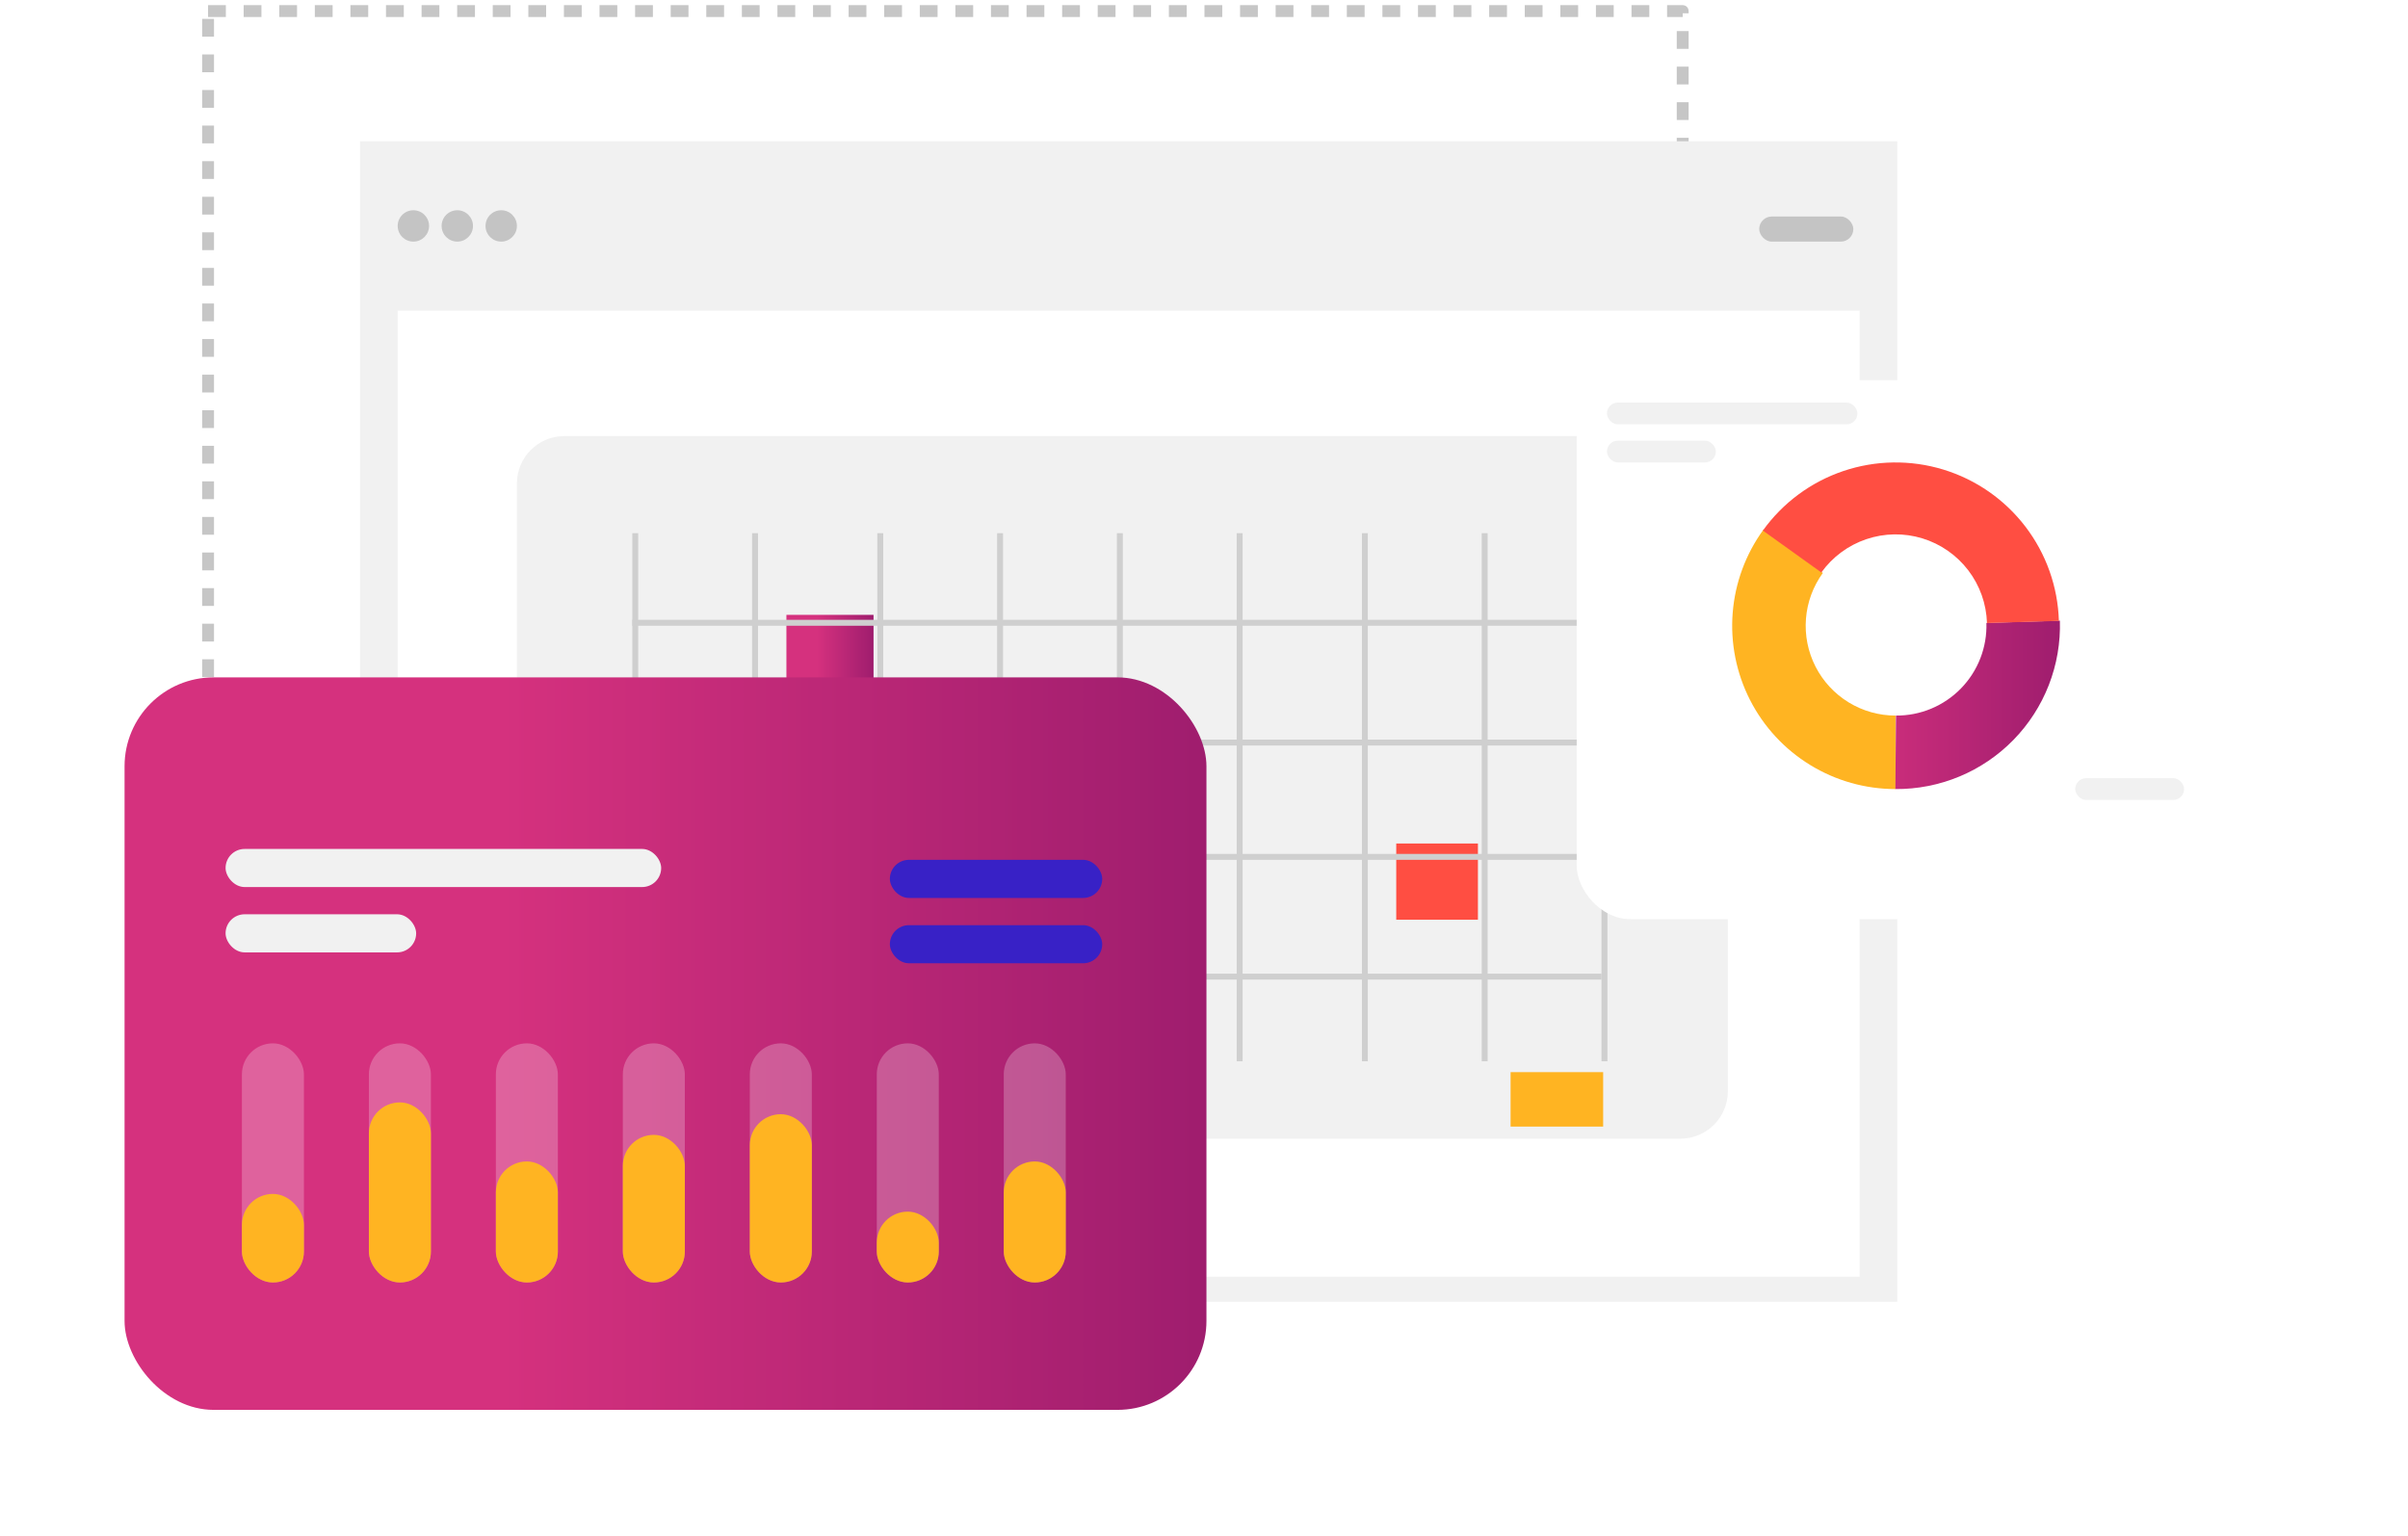 <svg width="406" height="259" viewBox="0 0 406 259" fill="none" xmlns="http://www.w3.org/2000/svg">
<rect x="35.081" y="1.867" width="248.628" height="182.528" stroke="#C6C6C6" stroke-width="2" stroke-linejoin="round" stroke-dasharray="3 3"/>
<rect x="60.705" y="23.818" width="259.182" height="195.709" fill="#F1F1F1"/>
<rect x="67.052" y="52.381" width="246.487" height="162.914" fill="white"/>
<rect x="87.152" y="73.539" width="204.172" height="118.483" rx="8" fill="#F1F1F1"/>
<rect x="296.613" y="36.513" width="15.868" height="4.232" rx="2.116" fill="#C4C4C4"/>
<circle cx="69.697" cy="38.1" r="2.645" fill="#C4C4C4"/>
<circle cx="77.102" cy="38.1" r="2.645" fill="#C4C4C4"/>
<circle cx="84.507" cy="38.1" r="2.645" fill="#C4C4C4"/>
<rect x="235.414" y="142.247" width="13.771" height="12.853" fill="#FF4E42"/>
<rect x="132.593" y="103.688" width="14.689" height="12.853" fill="url(#paint0_linear_763_2888)"/>
<rect x="254.693" y="180.805" width="15.607" height="9.181" fill="#FFB422"/>
<line x1="107.108" y1="89.918" x2="107.108" y2="178.969" stroke="#CFCFCF"/>
<line x1="148.42" y1="89.918" x2="148.42" y2="178.969" stroke="#CFCFCF"/>
<line x1="188.814" y1="89.918" x2="188.814" y2="178.969" stroke="#CFCFCF"/>
<line x1="230.126" y1="89.918" x2="230.126" y2="178.969" stroke="#CFCFCF"/>
<line x1="270.521" y1="89.918" x2="270.521" y2="178.969" stroke="#CFCFCF"/>
<line x1="106.608" y1="105.025" x2="270.021" y2="105.025" stroke="#CFCFCF"/>
<line x1="106.608" y1="144.501" x2="270.021" y2="144.501" stroke="#CFCFCF"/>
<line x1="127.305" y1="89.918" x2="127.305" y2="178.969" stroke="#CFCFCF"/>
<line x1="168.617" y1="89.918" x2="168.617" y2="178.969" stroke="#CFCFCF"/>
<line x1="209.011" y1="89.918" x2="209.011" y2="178.969" stroke="#CFCFCF"/>
<line x1="250.323" y1="89.918" x2="250.323" y2="178.969" stroke="#CFCFCF"/>
<line x1="106.608" y1="125.222" x2="270.021" y2="125.222" stroke="#CFCFCF"/>
<line x1="106.608" y1="164.698" x2="270.021" y2="164.698" stroke="#CFCFCF"/>
<g filter="url(#filter0_d_763_2888)">
<rect x="16" y="104.232" width="182.413" height="123.525" rx="15" fill="url(#paint1_linear_763_2888)"/>
</g>
<g filter="url(#filter1_d_763_2888)">
<rect x="260.84" y="54.114" width="118.429" height="90.887" rx="9" fill="white"/>
</g>
<rect x="270.939" y="67.885" width="42.23" height="3.672" rx="1.836" fill="#F1F1F1"/>
<rect x="270.939" y="74.311" width="18.361" height="3.672" rx="1.836" fill="#F1F1F1"/>
<rect x="349.891" y="131.23" width="18.361" height="3.672" rx="1.836" fill="#F1F1F1"/>
<path d="M319.595 133.067C314.516 133.067 309.536 131.662 305.205 129.008C300.874 126.355 297.361 122.555 295.056 118.029C292.75 113.503 291.74 108.428 292.139 103.365C292.537 98.301 294.328 93.446 297.314 89.337L307.34 96.622C305.698 98.882 304.713 101.552 304.494 104.337C304.275 107.122 304.83 109.913 306.098 112.402C307.367 114.892 309.299 116.981 311.681 118.441C314.062 119.901 316.802 120.673 319.595 120.673L319.595 133.067Z" fill="#FFB422"/>
<path d="M347.306 104.665C347.421 108.37 346.788 112.06 345.444 115.514C344.099 118.969 342.072 122.116 339.482 124.768C336.892 127.42 333.794 129.522 330.372 130.948C326.951 132.374 323.276 133.094 319.57 133.066L319.663 120.673C321.702 120.688 323.723 120.292 325.605 119.508C327.486 118.723 329.191 117.567 330.615 116.109C332.039 114.65 333.155 112.919 333.894 111.019C334.633 109.12 334.982 107.09 334.918 105.052L347.306 104.665Z" fill="url(#paint2_linear_763_2888)"/>
<path d="M297.229 89.472C300.587 84.792 305.328 81.282 310.784 79.437C316.24 77.592 322.138 77.504 327.647 79.185C333.157 80.867 338 84.233 341.496 88.811C344.992 93.388 346.965 98.947 347.137 104.705L335.013 105.067C334.916 101.845 333.812 98.734 331.856 96.173C329.9 93.611 327.189 91.727 324.107 90.786C321.024 89.845 317.723 89.894 314.67 90.927C311.616 91.96 308.964 93.924 307.085 96.543L297.229 89.472Z" fill="#FF4E42"/>
<rect x="38.033" y="143.165" width="73.444" height="6.426" rx="3.213" fill="#F1F1F1"/>
<rect x="38.033" y="154.182" width="32.132" height="6.426" rx="3.213" fill="#F1F1F1"/>
<rect x="150.035" y="145.001" width="35.804" height="6.426" rx="3.213" fill="#3821C6"/>
<rect x="150.035" y="156.018" width="35.804" height="6.426" rx="3.213" fill="#3821C6"/>
<rect x="169.237" y="175.948" width="10.455" height="40.327" rx="5.228" fill="white" fill-opacity="0.24"/>
<rect x="169.237" y="195.863" width="10.455" height="20.413" rx="5.228" fill="#FFB422"/>
<rect x="147.829" y="175.948" width="10.455" height="40.327" rx="5.228" fill="white" fill-opacity="0.24"/>
<rect x="147.829" y="204.327" width="10.455" height="11.949" rx="5.228" fill="#FFB422"/>
<rect x="126.421" y="175.948" width="10.455" height="40.327" rx="5.228" fill="white" fill-opacity="0.24"/>
<rect x="126.421" y="187.897" width="10.455" height="28.378" rx="5.228" fill="#FFB422"/>
<rect x="105.012" y="175.948" width="10.455" height="40.327" rx="5.228" fill="white" fill-opacity="0.24"/>
<rect x="105.012" y="191.382" width="10.455" height="24.893" rx="5.228" fill="#FFB422"/>
<rect x="83.604" y="175.948" width="10.455" height="40.327" rx="5.228" fill="white" fill-opacity="0.24"/>
<rect x="83.604" y="195.863" width="10.455" height="20.413" rx="5.228" fill="#FFB422"/>
<rect x="62.196" y="175.948" width="10.455" height="40.327" rx="5.228" fill="white" fill-opacity="0.24"/>
<rect x="62.196" y="185.905" width="10.455" height="30.37" rx="5.228" fill="#FFB422"/>
<rect x="40.787" y="175.948" width="10.455" height="40.327" rx="5.228" fill="white" fill-opacity="0.24"/>
<rect x="40.787" y="201.339" width="10.455" height="14.936" rx="5.228" fill="#FFB422"/>
<defs>
<filter id="filter0_d_763_2888" x="0" y="93.232" width="224.413" height="165.524" filterUnits="userSpaceOnUse" color-interpolation-filters="sRGB">
<feFlood flood-opacity="0" result="BackgroundImageFix"/>
<feColorMatrix in="SourceAlpha" type="matrix" values="0 0 0 0 0 0 0 0 0 0 0 0 0 0 0 0 0 0 127 0" result="hardAlpha"/>
<feOffset dx="5" dy="10"/>
<feGaussianBlur stdDeviation="10.5"/>
<feComposite in2="hardAlpha" operator="out"/>
<feColorMatrix type="matrix" values="0 0 0 0 0.7 0 0 0 0 0.7 0 0 0 0 0.7 0 0 0 0.25 0"/>
<feBlend mode="normal" in2="BackgroundImageFix" result="effect1_dropShadow_763_2888"/>
<feBlend mode="normal" in="SourceGraphic" in2="effect1_dropShadow_763_2888" result="shape"/>
</filter>
<filter id="filter1_d_763_2888" x="244.84" y="43.114" width="160.429" height="132.887" filterUnits="userSpaceOnUse" color-interpolation-filters="sRGB">
<feFlood flood-opacity="0" result="BackgroundImageFix"/>
<feColorMatrix in="SourceAlpha" type="matrix" values="0 0 0 0 0 0 0 0 0 0 0 0 0 0 0 0 0 0 127 0" result="hardAlpha"/>
<feOffset dx="5" dy="10"/>
<feGaussianBlur stdDeviation="10.5"/>
<feComposite in2="hardAlpha" operator="out"/>
<feColorMatrix type="matrix" values="0 0 0 0 0.7 0 0 0 0 0.7 0 0 0 0 0.7 0 0 0 0.25 0"/>
<feBlend mode="normal" in2="BackgroundImageFix" result="effect1_dropShadow_763_2888"/>
<feBlend mode="normal" in="SourceGraphic" in2="effect1_dropShadow_763_2888" result="shape"/>
</filter>
<linearGradient id="paint0_linear_763_2888" x1="147.281" y1="116.541" x2="110.192" y2="116.541" gradientUnits="userSpaceOnUse">
<stop stop-color="#9F1D6E"/>
<stop offset="0.258" stop-color="#D5317E"/>
</linearGradient>
<linearGradient id="paint1_linear_763_2888" x1="198.413" y1="227.757" x2="-262.179" y2="227.757" gradientUnits="userSpaceOnUse">
<stop stop-color="#9F1D6E"/>
<stop offset="0.258" stop-color="#D5317E"/>
</linearGradient>
<linearGradient id="paint2_linear_763_2888" x1="347.319" y1="133.067" x2="208.234" y2="133.067" gradientUnits="userSpaceOnUse">
<stop stop-color="#9F1D6E"/>
<stop offset="0.258" stop-color="#D5317E"/>
</linearGradient>
</defs>
</svg>
